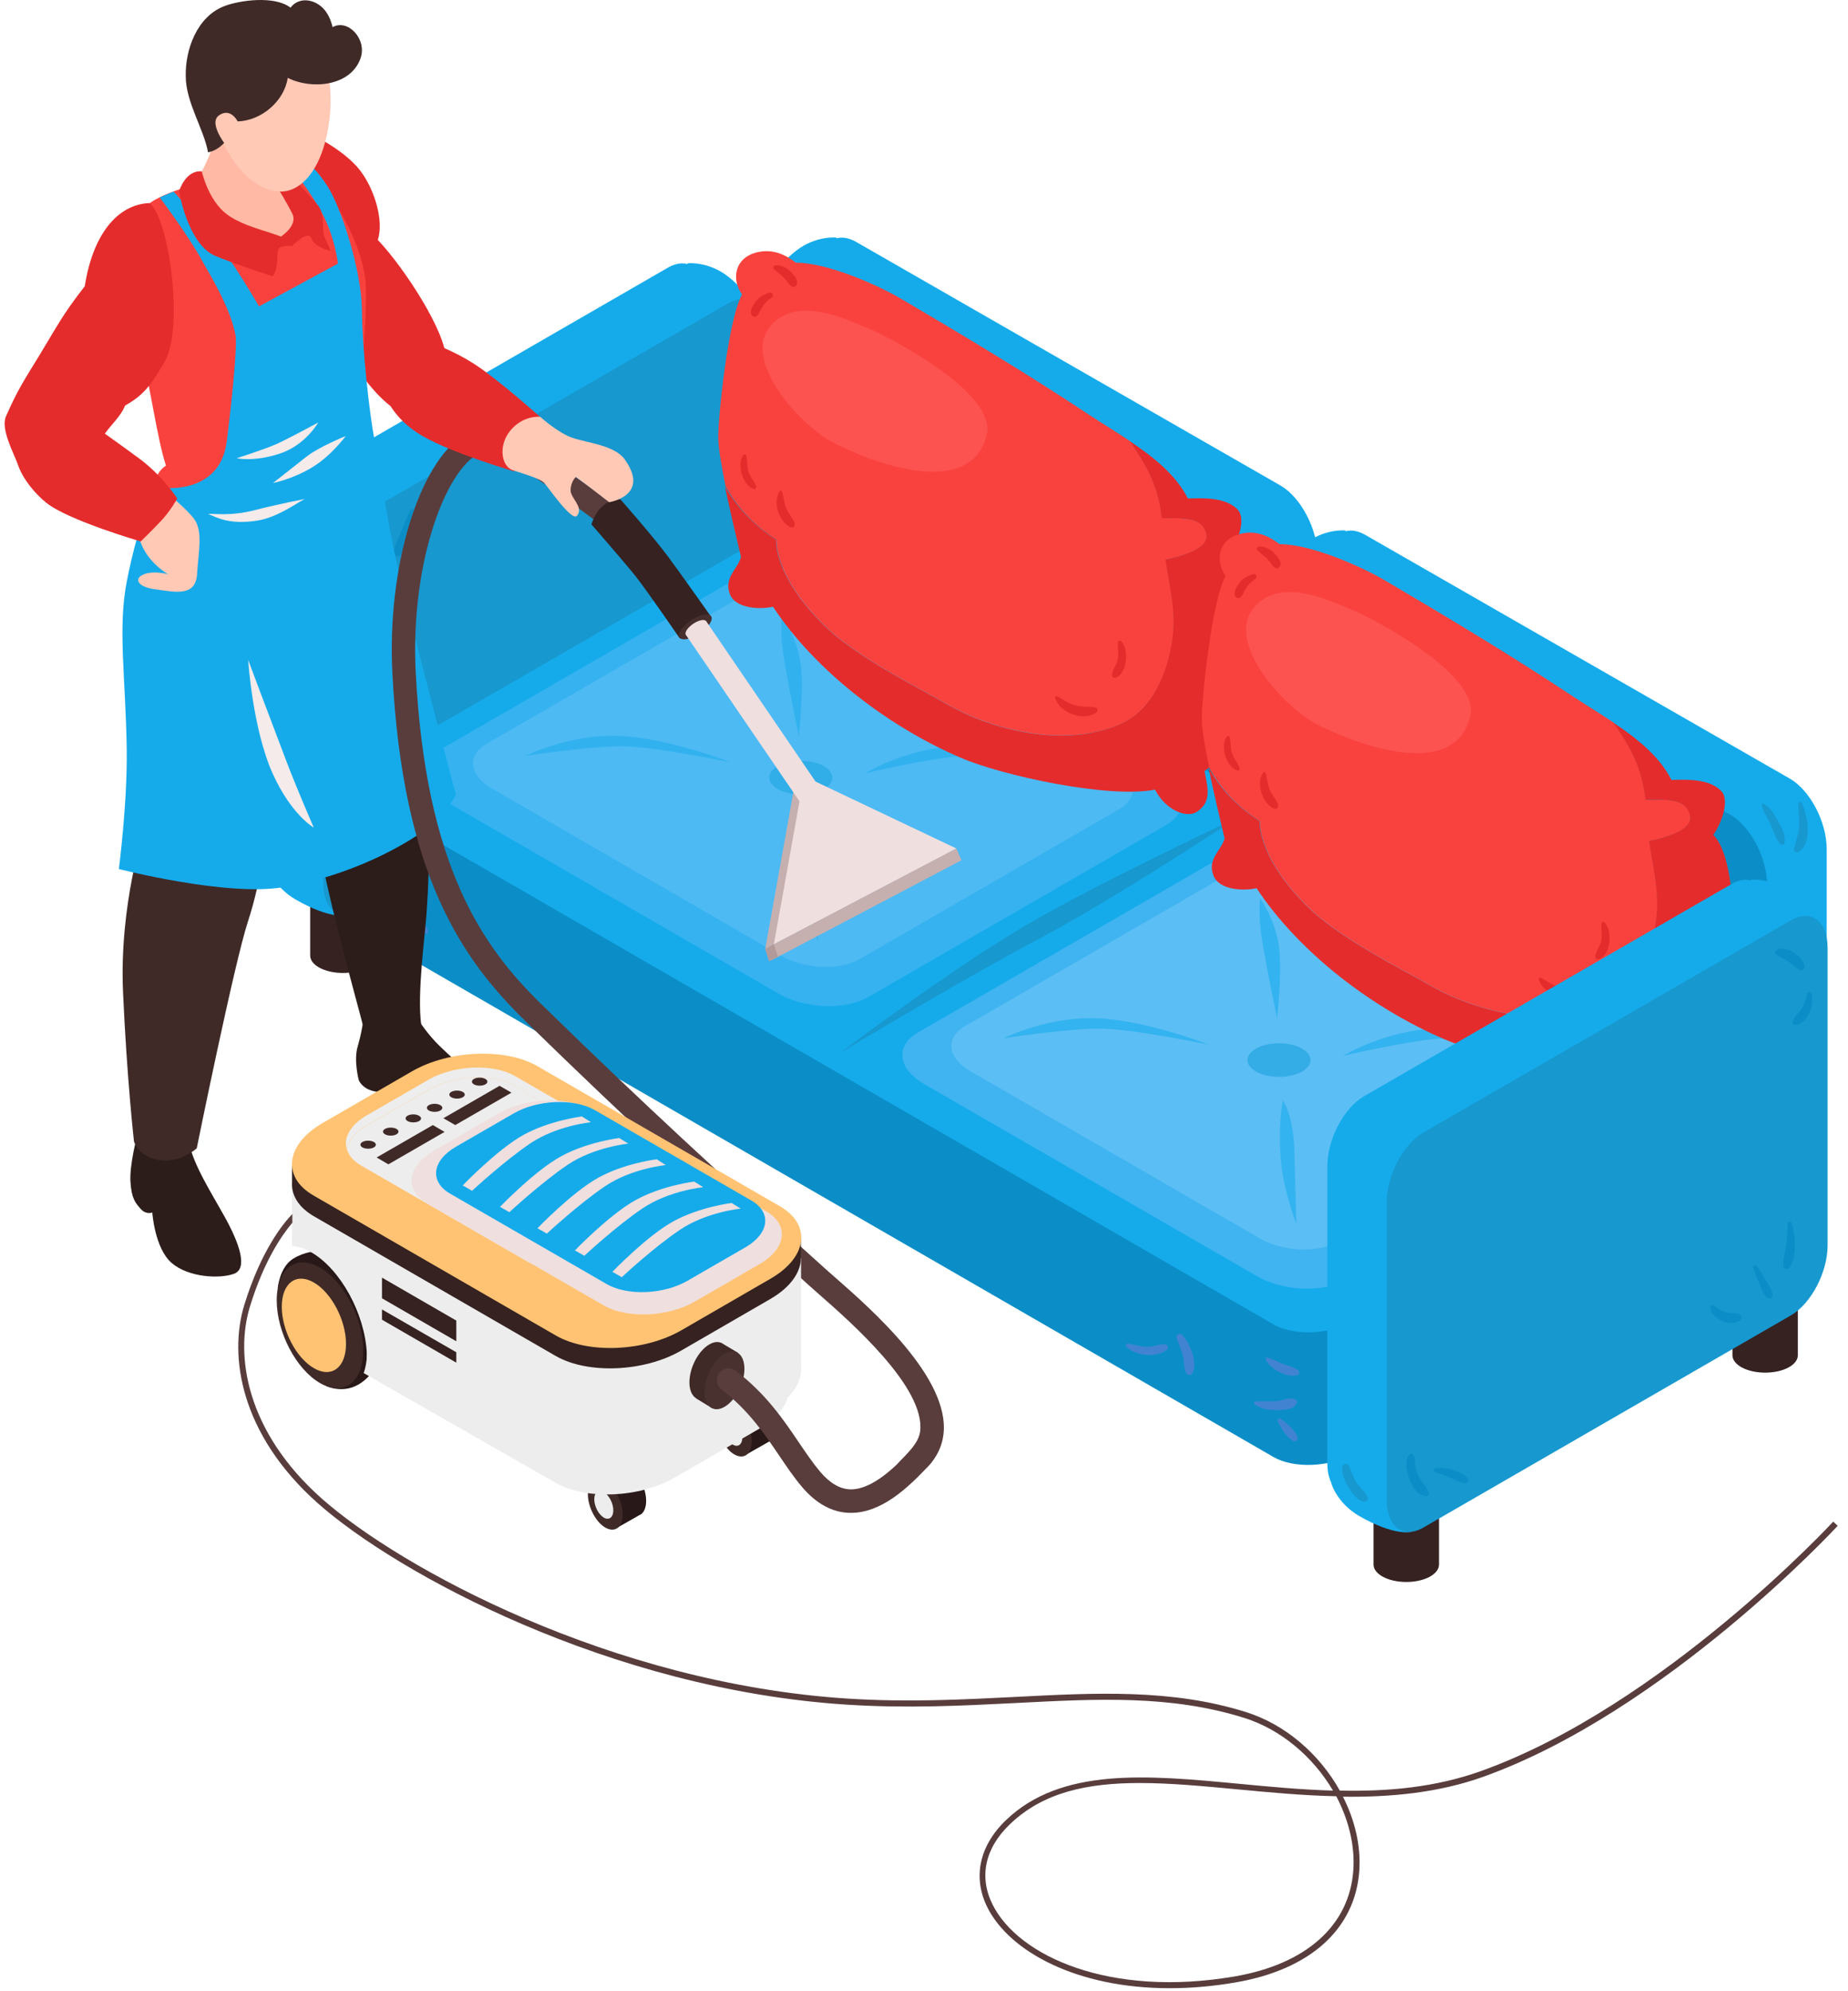 <svg width="168" height="181" viewBox="0 0 168 181" fill="none" xmlns="http://www.w3.org/2000/svg">
<path d="M124.87 135.049V142.212C124.87 143.091 126.208 143.793 127.843 143.793C129.492 143.793 130.816 143.091 130.816 142.212V135.049H124.87Z" fill="#352221"/>
<path d="M157.495 116.02V123.183C157.495 124.062 158.833 124.765 160.468 124.765C162.117 124.765 163.441 124.062 163.441 123.183V116.02H157.495Z" fill="#352221"/>
<path d="M28.198 79.692V86.855C28.198 87.734 29.536 88.436 31.171 88.436C32.82 88.436 34.144 87.734 34.144 86.855V79.692H28.198Z" fill="#352221"/>
<path d="M116.437 44.148L77.825 21.984C77.176 21.619 76.581 21.524 76.067 21.659L76.013 21.592C76.013 21.592 74.135 21.402 72.351 22.808C70.567 24.213 69.378 26.16 69.378 26.16L74.5 30.336V51.527C74.5 53.973 76 56.839 77.838 57.893L116.45 80.057C118.288 81.111 119.788 79.976 119.788 77.543V50.514C119.761 48.081 118.261 45.216 116.437 44.148Z" fill="#15ABEB"/>
<path d="M114.207 76.462C114.207 76.462 113.707 78.246 111.679 79.422C108.449 81.287 106.936 80.868 106.936 80.868L106.544 74.475L112.274 72.962L114.207 76.462Z" fill="#15ABEB"/>
<path d="M111.031 83.341L72.418 61.177C70.581 60.123 69.08 57.258 69.08 54.811V27.781C69.08 25.335 70.581 24.2 72.418 25.268L111.031 47.432C112.869 48.486 114.369 51.351 114.369 53.798V80.828C114.355 83.274 112.855 84.409 111.031 83.341Z" fill="#0B8EC7"/>
<path d="M162.712 70.772L124.1 48.608C123.451 48.243 122.856 48.148 122.343 48.283L122.289 48.216C122.289 48.216 120.41 48.027 118.626 49.432C116.842 50.838 115.653 52.784 115.653 52.784L120.775 56.96V78.151C120.775 80.598 122.275 83.463 124.113 84.517L162.725 106.681C164.563 107.736 166.063 106.6 166.063 104.168V77.138C166.05 74.692 164.55 71.826 162.712 70.772Z" fill="#15ABEB"/>
<path d="M160.482 103.086C160.482 103.086 159.981 104.87 157.954 106.046C154.724 107.911 153.211 107.492 153.211 107.492L152.819 101.1L158.549 99.586L160.482 103.086Z" fill="#15ABEB"/>
<path d="M157.306 109.965L118.694 87.801C116.856 86.747 115.355 83.882 115.355 81.436V54.406C115.355 51.959 116.856 50.824 118.694 51.892L157.306 74.056C159.144 75.111 160.644 77.976 160.644 80.422V107.452C160.644 109.884 159.144 111.02 157.306 109.965Z" fill="#0B8EC7"/>
<path d="M69.175 28.498C69.175 28.498 67.986 26.552 66.202 25.146C64.418 23.74 62.539 23.93 62.539 23.93L62.485 23.997C61.971 23.862 61.377 23.957 60.728 24.322L27.319 43.607C25.481 44.661 23.981 47.527 23.981 49.973V77.003C23.981 77.719 24.13 78.314 24.359 78.787L24.346 78.8C24.346 78.8 24.846 80.584 26.873 81.76C30.103 83.625 31.617 83.206 31.617 83.206L32.009 76.814L60.728 60.231C62.566 59.176 64.066 56.311 64.066 53.865V32.674L69.175 28.498Z" fill="#15ABEB"/>
<path d="M32.725 82.801L66.134 63.515C67.972 62.461 69.472 59.596 69.472 57.149V30.119C69.472 27.673 67.972 26.538 66.134 27.606L32.725 46.892C30.887 47.946 29.387 50.811 29.387 53.257V80.287C29.387 82.733 30.887 83.868 32.725 82.801Z" fill="#1798CF"/>
<path d="M156.292 109.06L76.27 60.866C74.405 59.785 71.121 59.933 68.972 61.163L44.078 75.53L33.806 69.475C31.604 71.637 31.185 76.286 31.185 79.8C31.185 83.328 32.266 84.22 34.023 85.233L115.761 132.427C117.626 133.509 120.91 133.36 123.059 132.13L155.765 113.25C157.914 112.02 158.157 110.128 156.292 109.06Z" fill="#0B8EC7"/>
<path d="M34.023 73.178L115.761 120.372C117.626 121.453 120.91 121.305 123.059 120.075L155.765 101.194C157.914 99.951 158.144 98.059 156.292 96.978L74.554 49.784C72.689 48.703 69.405 48.851 67.256 50.081L34.55 68.961C32.401 70.205 32.171 72.11 34.023 73.178Z" fill="#15ABEB"/>
<g opacity="0.5">
<path opacity="0.5" d="M106.017 74.989L78.879 90.653C76.811 91.842 73.162 91.693 70.783 90.315L40.537 72.854C38.145 71.475 37.888 69.367 39.956 68.177L67.094 52.514C69.162 51.324 72.811 51.473 75.189 52.852L105.435 70.313C107.814 71.691 108.084 73.8 106.017 74.989Z" fill="#99C7FF"/>
<path opacity="0.5" d="M101.759 73.543L78.122 87.193C76.324 88.234 73.148 88.098 71.067 86.895L44.726 71.678C42.645 70.475 42.415 68.65 44.226 67.61L67.864 53.96C69.661 52.919 72.837 53.054 74.919 54.257L101.259 69.475C103.327 70.678 103.557 72.502 101.759 73.543Z" fill="#B3D9FF"/>
<path opacity="0.5" d="M72.797 69.15C71.216 69.15 69.932 69.826 69.932 70.678C69.932 71.516 71.216 72.205 72.797 72.205C74.378 72.205 75.662 71.529 75.662 70.678C75.648 69.826 74.378 69.15 72.797 69.15Z" fill="#1798CF"/>
<path opacity="0.5" d="M71.094 55.987C71.094 55.987 70.824 57.406 71.364 60.42C71.891 63.434 72.621 66.88 72.621 66.88C72.621 66.88 73.067 62.988 72.81 60.501C72.526 58.028 71.094 55.987 71.094 55.987Z" fill="#15ABEB"/>
<path opacity="0.5" d="M78.622 70.286C78.622 70.286 82.433 68.002 86.947 67.813C91.461 67.637 97.218 69.407 97.218 69.407C97.218 69.407 89.947 68.461 86.947 68.759C83.933 69.056 78.622 70.286 78.622 70.286Z" fill="#15ABEB"/>
<path opacity="0.5" d="M47.767 68.704C47.767 68.704 51.741 66.718 56.268 66.893C60.782 67.069 66.391 69.286 66.391 69.286C66.391 69.286 59.228 67.772 56.201 67.826C53.16 67.894 47.767 68.704 47.767 68.704Z" fill="#15ABEB"/>
<path opacity="0.5" d="M73.148 74.354C73.148 74.354 72.675 76.624 72.986 79.99C73.229 82.584 74.365 85.571 74.365 85.571C74.365 85.571 74.297 82.517 74.189 78.841C74.108 75.651 73.148 74.354 73.148 74.354Z" fill="#15ABEB"/>
</g>
<g opacity="0.57">
<path opacity="0.57" d="M149.494 100.667L122.356 116.331C120.288 117.52 116.639 117.372 114.261 115.993L84.014 98.532C81.622 97.153 81.365 95.045 83.433 93.856L110.571 78.192C112.639 77.003 116.288 77.151 118.666 78.53L148.913 95.991C151.291 97.37 151.562 99.478 149.494 100.667Z" fill="#99C7FF"/>
<path opacity="0.57" d="M145.237 99.221L121.599 112.871C119.801 113.912 116.625 113.777 114.544 112.574L88.204 97.356C86.122 96.153 85.893 94.329 87.704 93.288L111.341 79.638C113.139 78.597 116.315 78.733 118.396 79.935L144.736 95.153C146.804 96.343 147.034 98.18 145.237 99.221Z" fill="#B3D9FF"/>
<path opacity="0.57" d="M116.274 94.829C114.693 94.829 113.409 95.505 113.409 96.356C113.409 97.194 114.693 97.883 116.274 97.883C117.855 97.883 119.139 97.207 119.139 96.356C119.126 95.505 117.855 94.829 116.274 94.829Z" fill="#1798CF"/>
<path opacity="0.57" d="M114.571 81.665C114.571 81.665 114.301 83.085 114.842 86.098C115.369 89.112 116.099 92.558 116.099 92.558C116.099 92.558 116.545 88.666 116.288 86.179C116.004 83.693 114.571 81.665 114.571 81.665Z" fill="#15ABEB"/>
<path opacity="0.57" d="M122.099 95.964C122.099 95.964 125.91 93.68 130.424 93.491C134.938 93.315 140.696 95.086 140.696 95.086C140.696 95.086 133.425 94.139 130.424 94.437C127.41 94.734 122.099 95.964 122.099 95.964Z" fill="#15ABEB"/>
<path opacity="0.57" d="M91.245 94.369C91.245 94.369 95.218 92.382 99.746 92.558C104.259 92.734 109.868 94.95 109.868 94.95C109.868 94.95 102.705 93.437 99.678 93.491C96.651 93.545 91.245 94.369 91.245 94.369Z" fill="#15ABEB"/>
<path opacity="0.57" d="M116.626 100.032C116.626 100.032 116.153 102.303 116.464 105.668C116.707 108.263 117.842 111.249 117.842 111.249C117.842 111.249 117.775 108.195 117.667 104.519C117.572 101.316 116.626 100.032 116.626 100.032Z" fill="#15ABEB"/>
</g>
<path d="M112.436 74.354C112.436 74.354 100.624 79.841 93.596 83.909C86.569 87.963 76.405 95.68 76.405 95.68C76.405 95.68 87.825 88.828 94.583 85.26C101.354 81.679 112.436 74.354 112.436 74.354Z" fill="#1798CF"/>
<path d="M70.567 49.054C70.662 52.77 74.567 56.663 76.135 57.906C79.298 60.42 82.852 62.163 86.366 64.15C90.096 66.258 96.854 68.096 102.016 65.758C105.503 64.177 106.517 59.501 106.679 57.419C106.855 55.149 106.3 53.081 105.976 50.865C108.733 50.297 110.017 49.473 109.652 48.378C109.247 47.189 108.206 47.04 105.652 47.108C105.287 44.067 104.327 42.459 102.746 40.107C101.516 39.282 100.246 38.512 99.07 37.742C93.502 34.039 87.704 30.565 81.947 27.173C79.595 25.795 75.095 23.862 72.351 23.876C71.608 23.294 70.472 22.646 69.108 22.875C66.796 23.254 66.431 25.335 67.459 26.768C66.148 29.119 65.242 38.35 65.296 39.85C65.323 40.823 65.594 42.391 65.959 44.188C67.026 46.108 68.459 47.689 70.567 49.054Z" fill="#F9423E"/>
<path d="M66.35 54C66.837 55.284 68.986 55.433 70.27 55.149C74.243 61.136 80.946 66.137 87.352 68.88C91.083 70.489 100.8 72.61 105.003 71.772C105.868 73.502 107.8 74.462 108.828 73.773C110.233 72.854 109.747 71.435 109.503 70.083C110.787 69.083 112.396 68.394 113.436 61.569C113.815 59.123 113.707 52.189 111.787 50.297C112.369 49.527 113.382 47.243 112.517 46.324C111.436 45.162 109.22 45.27 107.99 45.31C106.909 43.175 104.881 41.553 102.719 40.107C104.3 42.459 105.26 44.067 105.625 47.108C108.192 47.054 109.22 47.189 109.625 48.378C110.003 49.459 108.72 50.284 105.949 50.865C106.273 53.068 106.827 55.149 106.652 57.42C106.49 59.487 105.476 64.177 101.989 65.758C96.826 68.11 90.069 66.272 86.339 64.15C82.825 62.163 79.27 60.42 76.108 57.906C74.54 56.663 70.635 52.77 70.54 49.054C68.432 47.689 66.986 46.108 65.904 44.202C66.323 46.229 66.864 48.54 67.364 50.635C67.04 51.77 65.783 52.5 66.35 54Z" fill="#E52C2C"/>
<path d="M71.905 24.727C71.54 24.362 71.027 24.065 70.499 24.105C70.337 24.119 70.216 24.322 70.351 24.443C70.783 24.849 71.256 25.146 71.594 25.646C71.756 25.889 72.121 26.322 72.392 25.93C72.675 25.538 72.175 24.997 71.905 24.727Z" fill="#E52C2C"/>
<path d="M69.959 26.605C69.459 26.741 69.013 26.984 68.688 27.416C68.486 27.687 68.08 28.322 68.35 28.66C68.567 28.917 68.85 28.741 68.972 28.498C69.296 27.916 69.526 27.416 70.135 27.065C70.405 26.916 70.243 26.538 69.959 26.605Z" fill="#E52C2C"/>
<path d="M68.743 44.229C68.58 43.743 68.216 43.378 68.053 42.891C67.891 42.405 67.972 41.891 67.837 41.404C67.81 41.31 67.675 41.256 67.594 41.337C66.932 42.161 67.513 44.135 68.526 44.445C68.648 44.486 68.783 44.364 68.743 44.229Z" fill="#E52C2C"/>
<path d="M72.229 47.5C72.013 47.013 71.648 46.635 71.445 46.121C71.27 45.661 71.256 45.161 71.094 44.688C71.053 44.58 70.932 44.58 70.878 44.661C70.189 45.608 70.851 47.513 71.891 47.932C72.162 48.04 72.31 47.716 72.229 47.5Z" fill="#E52C2C"/>
<path d="M101.908 58.271C101.8 58.176 101.651 58.244 101.638 58.379C101.584 58.947 101.746 59.447 101.597 60.014C101.476 60.501 101.124 60.866 101.084 61.366C101.07 61.528 101.259 61.65 101.395 61.609C102.489 61.271 102.678 58.987 101.908 58.271Z" fill="#E52C2C"/>
<path d="M99.53 64.285C98.921 64.218 98.313 64.272 97.719 64.109C97.124 63.934 96.651 63.582 96.11 63.285C96.016 63.231 95.894 63.325 95.921 63.434C96.313 64.799 98.502 65.596 99.651 64.772C99.881 64.623 99.8 64.312 99.53 64.285Z" fill="#E52C2C"/>
<path opacity="0.5" d="M79.311 30.011C76.865 28.971 73.283 27.295 70.851 28.917C66.513 31.822 72.499 38.499 75.635 40.175C78.865 41.891 88.258 45.608 89.704 39.512C90.637 35.634 80.582 30.552 79.311 30.011Z" fill="#FF6464"/>
<path d="M114.531 74.638C114.626 78.354 118.531 82.247 120.099 83.49C123.262 86.004 126.816 87.747 130.33 89.734C134.06 91.842 140.817 93.68 145.98 91.342C149.467 89.761 150.481 85.085 150.643 83.003C150.818 80.733 150.264 78.665 149.94 76.449C152.697 75.881 153.981 75.057 153.616 73.962C153.211 72.773 152.17 72.624 149.616 72.692C149.251 69.651 148.291 68.042 146.71 65.691C145.48 64.866 144.21 64.096 143.034 63.326C137.466 59.623 131.668 56.149 125.91 52.757C123.559 51.379 119.058 49.446 116.315 49.459C115.572 48.878 114.436 48.23 113.071 48.459C110.76 48.838 110.395 50.919 111.423 52.352C110.112 54.703 109.206 63.934 109.26 65.434C109.287 66.407 109.557 67.975 109.922 69.772C110.977 71.678 112.423 73.273 114.531 74.638Z" fill="#F9423E"/>
<path d="M110.314 79.584C110.801 80.868 112.95 81.017 114.234 80.733C118.207 86.72 124.91 91.721 131.317 94.464C135.047 96.072 144.764 98.194 148.967 97.356C149.832 99.086 151.765 100.046 152.792 99.356C154.197 98.437 153.711 97.018 153.468 95.667C154.751 94.667 156.36 93.978 157.4 87.153C157.779 84.706 157.671 77.773 155.751 75.881C156.333 75.111 157.346 72.827 156.481 71.908C155.4 70.745 153.184 70.853 151.954 70.894C150.873 68.759 148.845 67.137 146.683 65.691C148.264 68.042 149.224 69.651 149.589 72.692C152.157 72.638 153.184 72.773 153.589 73.962C153.968 75.043 152.684 75.868 149.913 76.449C150.237 78.652 150.792 80.733 150.616 83.003C150.454 85.071 149.44 89.761 145.953 91.342C140.79 93.694 134.033 91.842 130.303 89.734C126.789 87.747 123.235 86.004 120.072 83.49C118.504 82.247 114.599 78.341 114.504 74.638C112.396 73.273 110.95 71.691 109.868 69.786C110.287 71.813 110.828 74.124 111.328 76.219C111.004 77.341 109.733 78.07 110.314 79.584Z" fill="#E52C2C"/>
<path d="M115.856 50.297C115.491 49.932 114.977 49.635 114.45 49.676C114.288 49.689 114.166 49.892 114.301 50.014C114.734 50.419 115.207 50.716 115.545 51.216C115.707 51.46 116.072 51.892 116.342 51.5C116.626 51.122 116.126 50.568 115.856 50.297Z" fill="#E52C2C"/>
<path d="M113.923 52.189C113.423 52.324 112.977 52.568 112.652 53C112.45 53.27 112.044 53.906 112.315 54.243C112.531 54.5 112.815 54.325 112.936 54.081C113.261 53.5 113.49 53 114.099 52.649C114.355 52.5 114.193 52.108 113.923 52.189Z" fill="#E52C2C"/>
<path d="M112.693 69.813C112.531 69.326 112.166 68.961 112.004 68.475C111.842 67.988 111.923 67.475 111.787 66.988C111.76 66.894 111.625 66.84 111.544 66.921C110.882 67.745 111.463 69.718 112.477 70.029C112.598 70.07 112.747 69.934 112.693 69.813Z" fill="#E52C2C"/>
<path d="M116.18 73.083C115.963 72.597 115.599 72.219 115.396 71.705C115.22 71.245 115.207 70.745 115.044 70.272C115.004 70.164 114.882 70.164 114.828 70.245C114.139 71.191 114.801 73.097 115.842 73.516C116.112 73.624 116.274 73.286 116.18 73.083Z" fill="#E52C2C"/>
<path d="M145.859 83.841C145.75 83.747 145.602 83.814 145.588 83.95C145.534 84.517 145.696 85.017 145.548 85.585C145.426 86.071 145.075 86.436 145.034 86.936C145.021 87.098 145.21 87.22 145.345 87.18C146.44 86.855 146.642 84.571 145.859 83.841Z" fill="#E52C2C"/>
<path d="M143.494 89.869C142.886 89.802 142.277 89.856 141.683 89.693C141.088 89.518 140.615 89.166 140.074 88.869C139.98 88.815 139.858 88.909 139.885 89.018C140.277 90.383 142.467 91.18 143.615 90.356C143.832 90.193 143.75 89.896 143.494 89.869Z" fill="#E52C2C"/>
<path opacity="0.5" d="M123.262 55.582C120.816 54.541 117.234 52.865 114.801 54.501C110.463 57.406 116.45 64.083 119.586 65.758C122.816 67.475 132.209 71.191 133.655 65.096C134.587 61.217 124.532 56.122 123.262 55.582Z" fill="#FF6464"/>
<path d="M165.861 84.531C165.861 84.531 164.671 82.585 162.887 81.179C161.103 79.773 159.225 79.963 159.225 79.963L159.171 80.03C158.657 79.895 158.063 79.99 157.414 80.355L124.005 99.64C122.167 100.694 120.667 103.56 120.667 106.006V133.036C120.667 133.752 120.815 134.347 121.045 134.82L121.032 134.833C121.032 134.833 121.532 136.617 123.559 137.793C126.789 139.658 128.303 139.239 128.303 139.239L128.695 132.846L157.414 116.264C159.252 115.209 160.752 112.344 160.752 109.898V88.707L165.861 84.531Z" fill="#15ABEB"/>
<path d="M129.397 138.847L162.806 119.561C164.644 118.507 166.144 115.642 166.144 113.196V86.166C166.144 83.72 164.644 82.585 162.806 83.652L129.397 102.938C127.559 103.992 126.059 106.857 126.059 109.303V136.333C126.073 138.766 127.573 139.901 129.397 138.847Z" fill="#1798CF"/>
<path d="M129.884 135.712C129.708 135.13 129.262 134.752 128.992 134.211C128.843 133.914 128.722 133.603 128.667 133.279C128.613 132.954 128.654 132.63 128.532 132.306C128.451 132.103 128.208 132.063 128.073 132.252C127.654 132.86 127.911 133.928 128.167 134.563C128.451 135.252 128.884 135.928 129.668 135.995C129.816 136.022 129.924 135.847 129.884 135.712Z" fill="#0B8EC7"/>
<path d="M133.438 134.374C133.127 133.928 132.587 133.779 132.087 133.617C131.559 133.455 131.032 133.346 130.478 133.441C130.33 133.468 130.303 133.698 130.438 133.765C130.87 133.995 131.343 134.103 131.803 134.292C132.262 134.482 132.681 134.793 133.181 134.82C133.398 134.833 133.573 134.549 133.438 134.374Z" fill="#0B8EC7"/>
<path d="M161.414 86.436C161.36 86.477 161.36 86.571 161.387 86.625C161.59 86.963 162.076 87.071 162.401 87.274C162.82 87.531 163.144 87.936 163.577 88.153C163.847 88.288 164.09 88.071 164.05 87.788C163.928 86.936 162.185 85.72 161.414 86.436Z" fill="#0B8EC7"/>
<path d="M164.698 90.328C164.658 90.126 164.333 90.126 164.293 90.328C164.171 90.802 164.036 91.275 163.779 91.68C163.536 92.072 163.157 92.356 162.982 92.788C162.914 92.95 162.982 93.221 163.211 93.18C164.401 93.031 164.914 91.356 164.698 90.328Z" fill="#0B8EC7"/>
<path d="M162.887 111.182C162.82 110.966 162.522 111.02 162.509 111.236C162.468 111.979 162.468 112.709 162.347 113.452C162.252 114.02 162.049 114.534 162.13 115.115C162.157 115.331 162.509 115.426 162.644 115.25C163.401 114.263 163.225 112.304 162.887 111.182Z" fill="#0B8EC7"/>
<path d="M160.59 116.466C160.306 115.993 160.036 115.52 159.725 115.088C159.603 114.926 159.292 115.02 159.373 115.237C159.536 115.723 159.738 116.196 159.941 116.683C160.13 117.115 160.252 117.615 160.617 117.939C160.792 118.102 161.184 118.007 161.144 117.723C161.103 117.237 160.833 116.872 160.59 116.466Z" fill="#0B8EC7"/>
<path d="M158.089 119.44C157.698 119.331 157.265 119.372 156.873 119.264C156.427 119.142 156.13 118.845 155.738 118.669C155.63 118.615 155.441 118.669 155.454 118.831C155.576 119.859 157.319 120.683 158.171 120.034C158.373 119.859 158.373 119.521 158.089 119.44Z" fill="#0B8EC7"/>
<path d="M33.901 49.486C32.941 49.932 31.617 51.406 32.009 52.554C32.09 52.798 32.387 52.825 32.536 52.622C32.833 52.189 32.874 51.608 33.117 51.149C33.387 50.635 33.766 50.23 34.171 49.838C34.347 49.649 34.117 49.392 33.901 49.486Z" fill="#0B8EC7"/>
<path d="M34.644 54.96C34.09 54.784 33.482 54.879 32.901 54.717C32.333 54.554 31.874 54.217 31.333 54C31.198 53.946 31.036 54.108 31.09 54.244C31.536 55.365 33.658 56.298 34.712 55.555C34.955 55.406 34.928 55.055 34.644 54.96Z" fill="#0B8EC7"/>
<path d="M37.347 46.337C37.023 46.892 36.807 47.513 36.563 48.108C36.307 48.77 35.915 49.446 35.793 50.135C35.725 50.541 36.212 50.757 36.455 50.419C36.861 49.851 37.023 49.094 37.226 48.446C37.415 47.783 37.59 47.108 37.604 46.405C37.604 46.27 37.415 46.229 37.347 46.337Z" fill="#0B8EC7"/>
<path d="M32.941 64.461C32.806 64.001 32.806 63.474 32.509 63.096C32.441 63.015 32.333 63.055 32.293 63.123C31.968 63.542 32.103 64.177 32.198 64.664C32.306 65.191 32.455 65.907 32.901 66.258C33.103 66.421 33.523 66.34 33.482 66.015C33.441 65.475 33.103 64.988 32.941 64.461Z" fill="#0B8EC7"/>
<path d="M27.211 78.584C26.968 78.165 26.522 77.922 26.265 77.503C26.022 77.097 25.887 76.651 25.698 76.219C25.643 76.097 25.454 76.111 25.4 76.219C24.914 77.219 25.711 79.084 26.927 79.097C27.171 79.097 27.333 78.8 27.211 78.584Z" fill="#1798CF"/>
<path d="M124.343 136.104C124.126 135.59 123.653 135.252 123.343 134.793C123.018 134.293 122.87 133.725 122.599 133.211C122.437 132.914 122.045 133.076 122.018 133.374C121.964 134.009 122.275 134.684 122.613 135.225C122.91 135.712 123.356 136.374 123.964 136.482C124.153 136.523 124.437 136.333 124.343 136.104Z" fill="#1798CF"/>
<path d="M161.684 74.705C161.346 74.084 160.968 73.435 160.36 73.056C160.252 72.989 160.13 73.097 160.157 73.205C160.319 73.84 160.711 74.381 160.982 74.975C161.252 75.57 161.387 76.246 161.86 76.719C161.968 76.827 162.211 76.787 162.238 76.624C162.347 75.921 162.009 75.3 161.684 74.705Z" fill="#1798CF"/>
<path d="M163.806 72.975C163.739 72.813 163.496 72.908 163.496 73.056C163.482 73.732 163.577 74.408 163.55 75.084C163.523 75.813 163.252 76.421 163.09 77.124C163.023 77.422 163.36 77.597 163.577 77.408C164.793 76.435 164.347 74.205 163.806 72.975Z" fill="#1798CF"/>
<path d="M35.793 83.625C35.536 83.206 35.144 82.895 34.874 82.463C34.617 82.044 34.468 81.584 34.252 81.138C34.171 80.976 33.941 81.071 33.928 81.219C33.847 82.152 34.509 83.598 35.374 84.017C35.644 84.152 35.955 83.895 35.793 83.625Z" fill="#4283D1"/>
<path d="M36.401 82.436C36.293 82.422 36.185 82.544 36.28 82.638C36.685 82.976 37.145 83.247 37.523 83.639C37.901 84.017 38.212 84.463 38.618 84.828C38.753 84.95 38.956 84.828 38.915 84.652C38.672 83.612 37.442 82.611 36.401 82.436Z" fill="#4283D1"/>
<path d="M105.895 122.183C105.354 122.21 104.841 122.399 104.3 122.413C103.692 122.413 103.151 122.224 102.57 122.129C102.408 122.102 102.273 122.291 102.408 122.413C103.259 123.264 105.165 123.44 106.097 122.67C106.287 122.508 106.138 122.17 105.895 122.183Z" fill="#4283D1"/>
<path d="M107.463 121.332C107.274 121.115 106.841 121.345 106.949 121.629C107.152 122.129 107.382 122.602 107.517 123.129C107.652 123.643 107.611 124.224 107.787 124.724C107.909 125.048 108.328 125.048 108.449 124.724C108.855 123.697 108.152 122.089 107.463 121.332Z" fill="#4283D1"/>
<path d="M117.977 124.521C117.585 124.237 117.058 124.143 116.612 123.967C116.139 123.791 115.693 123.508 115.193 123.399C115.099 123.386 115.031 123.467 115.072 123.562C115.477 124.454 116.977 125.251 117.923 124.994C118.153 124.94 118.153 124.643 117.977 124.521Z" fill="#4283D1"/>
<path d="M117.802 127.224C117.315 126.954 116.748 127.265 116.22 127.332C115.531 127.427 114.828 127.332 114.139 127.386C113.991 127.4 113.95 127.576 114.072 127.657C114.68 128.089 115.423 128.184 116.166 128.17C116.734 128.157 117.626 128.143 117.883 127.548C117.937 127.427 117.923 127.292 117.802 127.224Z" fill="#4283D1"/>
<path d="M117.964 130.63C117.68 129.941 117.004 129.373 116.409 128.967C116.261 128.859 116.112 129.062 116.18 129.197C116.463 129.819 116.936 130.603 117.531 130.968C117.72 131.103 118.058 130.887 117.964 130.63Z" fill="#4283D1"/>
<path d="M36.847 37.688C38.172 36.539 39.564 33.944 40.523 32.566C40.537 30.228 36.847 24.443 34.347 21.808C34.915 20.091 34.063 17.253 32.779 15.55C31.495 13.848 29.022 12.591 29.022 12.591L24.481 15.55C24.481 15.55 30.549 35.201 36.847 37.688Z" fill="#E52C2C"/>
<path d="M33.049 92.585C33.049 92.585 32.901 93.815 32.522 95.099C32.13 96.383 32.617 98.18 32.617 98.18C32.617 98.18 32.901 98.978 34.09 99.208C35.198 99.424 36.104 99.154 36.104 99.154C36.104 99.154 37.199 100.478 38.631 101.478C40.064 102.478 43.213 103.276 44.064 103.141C45.443 102.924 46.186 101.857 46.078 101.154C45.97 100.465 44.348 98.532 43.01 97.694C42.145 97.153 40.172 95.315 39.577 94.68C38.59 93.626 37.874 92.464 37.874 92.464L33.049 92.585Z" fill="#2C1D1B"/>
<path d="M31.157 37.688C31.157 37.688 35.158 47.905 35.779 52.041C36.401 56.176 37.644 62.434 38.388 67.637C39.131 72.84 39.131 77.922 38.78 83.003C38.645 85.017 37.901 90.301 38.293 93.166C37.861 95.032 33.482 95.261 32.968 93.099C32.644 91.761 29.292 79.868 28.954 76.124C28.616 72.381 29.495 69.705 29.495 69.705C29.495 69.705 24.035 58.028 22.129 53.433C20.224 48.838 21.521 43.148 21.521 43.148L31.157 37.688Z" fill="#2C1D1B"/>
<path d="M12.507 103.073C12.507 103.073 11.764 105.816 11.858 107.398C11.953 108.979 12.331 109.357 12.804 109.898C13.291 110.439 13.845 110.209 13.845 110.209C13.845 110.209 14.061 113.479 15.615 114.804C17.17 116.128 19.981 116.25 21.278 115.777C22.576 115.29 21.724 112.952 20.454 110.655C19.183 108.357 17.575 105.884 17.17 103.803C14.088 103.37 12.507 103.073 12.507 103.073Z" fill="#2C1D1B"/>
<path d="M16.818 41.918C16.818 41.918 14.858 44.689 13.291 49.568C12.196 53 12.372 61.217 12.372 61.217C12.372 61.217 12.088 69.313 12.615 72.11C13.142 74.908 13.088 75.476 13.088 75.476C13.088 75.476 10.845 82.193 11.182 90.126C11.534 98.059 12.182 103.762 12.182 103.762C12.182 103.762 12.629 105.263 14.669 105.465C16.521 105.654 17.886 104.371 17.886 104.371C17.886 104.371 21.291 87.558 22.548 83.733C23.805 79.909 24.278 75.489 24.278 75.489L26.86 56.622C26.86 56.622 31.955 53.298 29.346 44.891C27.698 39.634 16.818 41.918 16.818 41.918Z" fill="#3F2A28"/>
<path d="M20.846 15.834C21.9 15.496 26.049 14.158 26.468 14.361C29.441 15.834 32.793 21.605 33.225 25.497C33.401 27.106 33.09 34.458 32.13 37.053C33.536 37.674 33.293 38.958 32.698 39.742C33.266 40.526 33.658 40.661 33.968 41.418C34.55 42.864 33.779 43.553 32.766 44.648C31.293 46.243 28.711 47.527 24.481 48.121C19.589 48.797 15.832 46.77 14.318 44.743C13.953 44.27 14.021 43.013 15.088 42.324C14.277 39.85 13.669 35.12 12.872 32.147C11.669 27.673 10.493 22.348 13.075 18.97C14.223 17.497 18.548 16.591 20.846 15.834Z" fill="#F9423E"/>
<path d="M26.522 15.334C26.522 15.334 28.144 17.267 29.306 19.429C30.441 21.538 30.725 23.957 30.725 23.957L23.549 27.849C23.549 27.849 21.021 23.47 19.197 21.308C17.21 18.943 15.777 17.415 15.777 17.415L14.521 17.942C14.521 17.942 17.21 21.538 18.345 23.646C18.926 24.713 20.927 27.862 21.413 30.471C21.602 31.471 20.994 37.147 20.616 40.107C19.954 45.364 14.129 44.283 14.129 44.283C14.129 44.283 12.655 47.067 11.52 52.879C10.696 57.122 11.426 61.636 11.52 68.096C11.588 73.029 10.804 78.989 10.804 78.989C10.804 78.989 20.629 81.517 25.752 80.638C32.036 79.57 36.604 76.827 38.145 75.786C40.577 74.151 41.442 72.232 41.442 72.232C41.442 72.232 38.956 62.839 36.699 53.852C35.171 47.743 34.847 44.297 34.063 40.107C33.563 37.458 32.941 31.795 32.901 28.133C32.847 24.47 30.982 18.78 29.765 16.915C28.09 14.334 26.643 13.874 26.643 13.874L26.522 15.334Z" fill="#15ABEB"/>
<path d="M27.819 45.337C27.4 45.364 25.441 47.027 23.292 47.337C20.913 47.675 19.805 47.108 18.913 46.702C19.48 46.675 20.994 46.932 23.184 46.364C25.36 45.797 27.819 45.337 27.819 45.337Z" fill="#F4EBEA"/>
<path d="M31.428 39.634C31.428 39.634 30.13 41.431 28.346 42.499C26.562 43.567 24.819 43.905 24.819 43.905C24.819 43.905 26.657 42.459 27.819 41.54C28.968 40.621 31.428 39.634 31.428 39.634Z" fill="#F4EBEA"/>
<path d="M22.562 59.987C22.562 59.987 24.427 64.974 26.103 69.367C27.049 71.84 28.522 75.219 28.522 75.219C28.522 75.219 26.522 74.111 24.805 70.353C22.954 66.258 22.562 59.987 22.562 59.987Z" fill="#F4EBEA"/>
<path d="M20.346 10.482C20.346 10.482 24.292 13.483 25.603 15.496C27.819 18.902 28.117 19.916 26.143 21.794C21.102 22.511 18.21 19.389 17.345 16.875C18.602 16.186 20.346 10.482 20.346 10.482Z" fill="#FFB9A4"/>
<path d="M18.345 15.577C18.345 15.577 18.913 18.199 20.629 19.483C22.697 21.037 26.576 21.294 26.576 22.348C25.454 22.348 25.224 22.416 25.224 23.227C25.224 24.754 24.779 25.105 24.779 25.105C24.779 25.105 21.602 24.105 19.589 23.267C17.061 22.213 16.278 17.388 16.278 17.388C16.278 17.388 16.845 15.442 18.345 15.577Z" fill="#E52C2C"/>
<path d="M26.562 16.064C26.562 16.064 28.198 17.848 28.901 18.659C29.603 19.483 29.198 20.983 29.549 21.673C29.901 22.348 30.063 22.808 30.063 22.808C30.063 22.808 28.603 22.511 28.319 21.673C28.036 20.835 26.576 22.348 26.576 22.348L25.549 21.497C25.549 21.497 27.103 20.497 26.576 19.429C26.049 18.361 25.17 16.956 25.17 16.956L26.562 16.064Z" fill="#E52C2C"/>
<path d="M30.049 8.631C29.982 6.901 29.603 4.739 28.279 3.509C26.968 2.292 24.711 2.171 23.008 2.292C20.372 2.482 18.507 5.401 18.98 8.78C19.413 11.902 21.494 16.699 24.968 17.361C26.738 17.699 28.116 16.361 28.927 14.659C29.887 12.631 30.117 10.063 30.049 8.631Z" fill="#FFC9B6"/>
<path d="M29.319 5.887C29.319 5.887 29.319 5.874 29.333 5.874C29.319 5.901 29.319 5.901 29.319 5.887Z" fill="#301333"/>
<path d="M16.886 6.928C16.832 4.536 17.886 1.508 20.413 0.549C21.792 0.022 24.968 -0.424 26.414 0.698C26.522 0.549 26.657 0.414 26.819 0.306C27.63 -0.235 28.698 0.076 29.346 0.725C29.806 1.184 30.076 1.806 30.238 2.468C31.617 1.684 33.388 3.549 32.779 5.293C31.874 7.874 28.279 8.158 26.157 7.077C25.846 9.198 23.751 10.982 21.589 11.037C21.116 12.158 20.265 13.591 18.913 13.848C18.535 11.726 16.886 9.293 16.886 6.928Z" fill="#3F2A28"/>
<path d="M21.643 11.104C21.643 11.104 21.008 9.725 19.913 10.482C18.832 11.239 20.778 13.523 20.778 13.523L21.643 11.104Z" fill="#FFC9B6"/>
<path d="M28.928 38.404C28.928 38.404 27.765 40.486 25.4 41.242C23.035 42.013 21.521 41.648 21.521 41.648C21.521 41.648 24.157 40.81 25.184 40.337C26.211 39.877 28.928 38.404 28.928 38.404Z" fill="#F4EBEA"/>
<path d="M14.088 43.905C14.088 43.905 16.886 46.094 17.67 47.202C18.454 48.31 18.048 50.094 17.913 52.203C17.778 54.325 15.764 53.771 14.129 53.568C12.507 53.365 12.115 52.581 13.075 52.203C14.034 51.824 15.291 52.203 15.291 52.203C15.291 52.203 12.71 50.77 12.548 48.135C12.412 45.513 14.088 43.905 14.088 43.905Z" fill="#FFC9B6"/>
<path d="M0.546 37.837C1.533 35.607 1.965 34.917 3.614 32.241C5.249 29.552 5.682 28.619 7.709 26.011C8.425 21.389 10.615 18.591 13.588 18.456C15.386 19.835 16.737 29.836 14.967 32.89C13.548 35.35 12.831 36.026 11.372 36.864C10.993 37.823 10.101 38.607 9.534 39.418C10.561 40.148 11.764 41.013 12.71 41.715C14.791 43.27 16.115 45.31 16.115 45.31C16.115 45.31 15.507 46.446 14.575 47.419C13.642 48.392 12.791 49.216 12.791 49.216C12.791 49.216 6.155 47.283 4.195 45.689C3.209 44.891 2.073 43.567 1.614 42.202C1.249 41.161 0.033 38.999 0.546 37.837Z" fill="#E52C2C"/>
<path d="M75.865 116.061C75.5 115.75 75.189 115.466 74.946 115.25L72.445 112.993C65.647 106.857 59.241 101.059 49.227 91.288C43.821 86.017 38.699 78.706 37.793 61.109C37.307 51.649 40.253 43.256 43.307 41.35C44.186 40.796 44.767 41.013 45.145 41.215C49.416 43.58 56.89 49.432 56.971 49.486C57.43 49.851 58.106 49.77 58.471 49.297C58.836 48.838 58.755 48.162 58.282 47.797C57.971 47.554 50.592 41.796 46.186 39.337C44.929 38.634 43.51 38.701 42.185 39.526C38.036 42.107 35.171 51.635 35.671 61.204C36.617 79.543 42.037 87.234 47.754 92.802C57.795 102.6 64.228 108.411 71.04 114.561L73.527 116.818C73.783 117.047 74.108 117.331 74.473 117.656C77.365 120.196 84.136 126.129 83.649 130.103C83.514 131.157 82.568 132.022 81.622 133.022C81.73 133.765 81.703 134.252 81.635 135.049C81.838 134.995 82.041 134.928 82.244 134.819C84.352 133.738 85.541 132.238 85.771 130.373C86.379 125.278 79.27 119.048 75.865 116.061Z" fill="#593D3D"/>
<path d="M72.31 70.962L86.177 77.543L69.567 86.247L72.31 70.962Z" fill="#C6AFAF"/>
<path d="M73.094 70.543L86.947 77.124L70.351 85.828L73.094 70.543Z" fill="#EFDFDF"/>
<path d="M86.947 77.124L87.406 78.192L70.35 87.166L69.918 87.355L69.567 86.247L86.947 77.124Z" fill="#C6AFAF"/>
<path d="M56.39 45.378C56.39 45.378 59.201 48.54 60.755 50.622C61.742 51.946 64.607 56.001 64.607 56.001L61.796 58.028C61.796 58.028 58.971 53.892 57.795 52.392C56.944 51.311 53.768 47.662 53.768 47.662C53.768 47.662 54.376 45.378 56.39 45.378Z" fill="#352221"/>
<path d="M61.769 57.947C61.985 58.271 62.81 58.109 63.607 57.568C64.404 57.028 64.864 56.338 64.648 56.014C64.431 55.69 63.607 55.852 62.81 56.392C62.012 56.933 61.553 57.622 61.769 57.947Z" fill="#472F2E"/>
<path d="M62.35 57.703C62.485 57.906 63.012 57.812 63.526 57.46C64.039 57.122 64.323 56.676 64.188 56.46C64.053 56.257 63.526 56.352 63.012 56.703C62.499 57.055 62.215 57.501 62.35 57.703Z" fill="#EFDFDF"/>
<path d="M76.041 77.76L77.865 76.503L64.188 56.447L62.35 57.703L76.041 77.76Z" fill="#EFDFDF"/>
<path d="M70.35 85.828L70.729 86.963L69.918 87.355L69.567 86.247L70.35 85.828Z" fill="#B29A9A"/>
<path d="M37.834 30.714C37.834 30.714 41.037 31.552 43.821 33.566C46.605 35.58 49.916 38.634 49.916 38.634L46.767 42.85C46.767 42.85 41.213 41.242 38.415 39.634C35.618 38.026 34.982 35.836 34.982 35.836L37.834 30.714Z" fill="#E52C2C"/>
<path d="M49.119 37.891C49.119 37.891 47.578 37.688 46.375 39.161C45.308 40.472 45.551 42.324 46.565 42.715C47.024 42.905 49.024 43.432 49.457 43.878C49.876 44.324 51.984 47.446 52.457 46.878C52.998 46.216 52.214 45.567 51.93 44.864C51.754 44.432 52.011 43.648 52.349 43.351C53.336 44.053 55.376 45.648 55.376 45.648C55.376 45.648 59.174 45.067 56.782 41.742C55.863 40.472 53.403 40.256 52.092 39.81C50.768 39.391 49.119 37.891 49.119 37.891Z" fill="#FFC9B6"/>
<path d="M54.025 134.508L56.147 133.306V133.319C56.417 133.171 56.782 133.171 57.16 133.4C58.039 133.9 58.741 135.265 58.741 136.428C58.741 136.995 58.566 137.414 58.295 137.63H58.282C58.241 137.671 58.187 137.684 58.133 137.712L56.038 138.901L54.025 134.508Z" fill="#281818"/>
<path d="M53.444 135.819C53.444 136.982 54.16 138.347 55.025 138.847C55.903 139.347 56.606 138.82 56.606 137.644C56.606 136.482 55.89 135.117 55.025 134.617C54.16 134.116 53.444 134.644 53.444 135.819Z" fill="#3F2A28"/>
<path d="M54.025 136.279C54.025 136.914 54.417 137.658 54.89 137.941C55.363 138.212 55.755 137.928 55.755 137.279C55.755 136.63 55.363 135.901 54.89 135.617C54.417 135.347 54.025 135.63 54.025 136.279Z" fill="#EDEDED"/>
<path d="M65.756 127.873L67.878 126.67C68.148 126.521 68.513 126.521 68.891 126.751C69.77 127.251 70.473 128.616 70.473 129.778C70.473 130.346 70.297 130.765 70.027 130.981H70.013C69.972 131.022 69.918 131.035 69.864 131.062L67.77 132.252L65.756 127.873Z" fill="#281818"/>
<path d="M65.175 129.17C65.175 130.333 65.891 131.697 66.756 132.198C67.635 132.698 68.337 132.17 68.337 130.995C68.337 129.832 67.621 128.467 66.756 127.967C65.878 127.467 65.175 128.008 65.175 129.17Z" fill="#3F2A28"/>
<path d="M65.756 129.643C65.756 130.278 66.148 131.022 66.621 131.306C67.094 131.589 67.486 131.292 67.486 130.643C67.486 130.008 67.094 129.265 66.621 128.981C66.148 128.711 65.756 128.994 65.756 129.643Z" fill="#EDEDED"/>
<path d="M34.807 121.697C34.807 118.804 33.05 115.439 30.874 114.182C30.32 113.871 29.671 113.709 29.157 113.709C28.752 113.709 27.711 113.75 26.644 114.412C25.414 115.182 25.252 117.061 25.252 117.061L29.658 125.981C29.658 125.981 31.077 126.684 32.536 125.873C33.442 125.373 33.996 124.548 34.239 124.102C34.347 123.899 34.509 123.494 34.563 123.345C34.712 122.886 34.807 122.332 34.807 121.697Z" fill="#281818"/>
<path d="M25.157 118.196C25.157 121.088 26.914 124.454 29.09 125.711C31.266 126.967 33.023 125.629 33.023 122.737C33.023 119.845 31.266 116.48 29.09 115.223C26.914 113.966 25.157 115.291 25.157 118.196Z" fill="#3F2A28"/>
<path d="M25.616 118.777C25.616 120.926 26.927 123.426 28.536 124.359C30.144 125.291 31.455 124.305 31.455 122.156C31.455 120.007 30.144 117.507 28.536 116.574C26.927 115.642 25.616 116.628 25.616 118.777Z" fill="#FFC373"/>
<path d="M29.333 113.871C28.738 113.533 28.184 113.358 27.657 113.317V108.155L43.591 110.412C45.132 110.344 46.645 110.547 47.902 111.02L71.689 114.385V126.048C71.824 127.359 70.932 128.765 69.053 129.846L61.336 134.306C58.133 136.157 53.241 136.36 50.47 134.752L33.063 124.805C33.266 124.21 33.374 123.521 33.374 122.724C33.387 119.183 31.995 115.399 29.333 113.871Z" fill="#EDEDED"/>
<path d="M28.306 113.831C27.684 113.479 27.09 113.29 26.549 113.25V107.817L43.294 110.182C44.916 110.114 46.511 110.33 47.822 110.817L72.824 114.358V121.223V124.197C72.959 125.575 72.027 127.048 70.054 128.184L61.945 132.873C58.579 134.819 53.444 135.022 50.525 133.346L33.82 123.697C33.82 123.697 33.482 123.521 33.347 123.44C33.347 123.345 33.347 123.088 33.347 122.98C33.158 119.399 30.968 115.372 28.306 113.831Z" fill="#EDEDED"/>
<path d="M26.549 107.492V105.668C26.549 105.668 26.86 105.681 27.252 105.708C27.725 105.073 28.401 104.465 29.32 103.924L37.428 99.235C40.794 97.288 45.929 97.072 48.849 98.762L70.864 111.479C71.486 111.844 71.946 112.263 72.27 112.709L72.811 112.587L72.797 114.101C72.919 115.466 71.986 116.939 70.026 118.074L61.918 122.764C58.552 124.71 53.417 124.926 50.498 123.237L28.482 110.52C27.117 109.709 26.482 108.614 26.549 107.492Z" fill="#352221"/>
<path d="M50.525 121.386L28.509 108.668C25.59 106.992 25.968 104.019 29.333 102.073L37.442 97.383C40.807 95.437 45.943 95.221 48.862 96.91L70.878 109.628C73.797 111.304 73.419 114.277 70.054 116.223L61.945 120.913C58.579 122.859 53.444 123.075 50.525 121.386Z" fill="#FFC373"/>
<path d="M62.026 107.492L46.835 98.721C44.821 97.559 41.28 97.707 38.956 99.046L33.361 102.276C32.293 102.884 31.685 103.654 31.509 104.411C31.239 103.384 31.86 102.235 33.361 101.37L38.956 98.14C41.28 96.802 44.821 96.653 46.835 97.816L62.026 106.587C63.12 107.222 63.512 108.101 63.31 109.006C63.161 108.438 62.742 107.911 62.026 107.492Z" fill="#EDEDED"/>
<path d="M61.471 111.141L55.876 114.371C53.552 115.709 50.011 115.858 47.997 114.696L32.806 105.925C32.09 105.506 31.671 104.979 31.523 104.411C31.698 103.654 32.306 102.897 33.374 102.276L38.969 99.046C41.294 97.707 44.835 97.559 46.848 98.721L62.039 107.492C62.755 107.911 63.174 108.438 63.323 109.006C63.134 109.763 62.526 110.52 61.471 111.141Z" fill="#EDEDED"/>
<path d="M54.862 118.642L38.847 109.398C36.725 108.168 36.996 106.019 39.442 104.6L45.334 101.194C47.781 99.775 51.511 99.627 53.633 100.856L69.648 110.101C71.77 111.331 71.499 113.479 69.053 114.898L63.161 118.304C60.714 119.723 56.984 119.872 54.862 118.642Z" fill="#EFDFDF"/>
<path d="M55.147 116.71L40.915 108.492C39.037 107.411 39.267 105.492 41.443 104.235L46.686 101.208C48.862 99.951 52.187 99.816 54.065 100.897L68.297 109.114C70.175 110.195 69.945 112.114 67.769 113.371L62.526 116.399C60.35 117.669 57.025 117.804 55.147 116.71Z" fill="#15ABEB"/>
<path d="M67.337 109.857C67.337 109.857 64.229 110.155 61.823 111.776C59.417 113.385 56.525 116.088 56.525 116.088L55.674 115.601C55.674 115.601 58.796 112.344 61.201 111.02C63.607 109.695 66.513 109.344 66.513 109.344L67.337 109.857Z" fill="#EFDFDF"/>
<path d="M63.931 107.911C63.931 107.911 60.823 108.209 58.417 109.83C56.011 111.452 53.119 114.142 53.119 114.142L52.268 113.655C52.268 113.655 55.39 110.398 57.795 109.074C60.201 107.749 63.107 107.398 63.107 107.398L63.931 107.911Z" fill="#EFDFDF"/>
<path d="M60.525 105.898C60.525 105.898 57.417 106.195 55.011 107.817C52.606 109.438 49.714 112.128 49.714 112.128L48.862 111.641C48.862 111.641 51.984 108.384 54.39 107.046C56.795 105.722 59.701 105.37 59.701 105.37L60.525 105.898Z" fill="#EFDFDF"/>
<path d="M57.12 103.951C57.12 103.951 54.011 104.249 51.606 105.871C49.2 107.492 46.308 110.182 46.308 110.182L45.456 109.695C45.456 109.695 48.578 106.438 50.984 105.114C53.389 103.789 56.295 103.438 56.295 103.438L57.12 103.951Z" fill="#EFDFDF"/>
<path d="M53.728 102.005C53.728 102.005 50.619 102.303 48.214 103.924C45.808 105.546 42.916 108.236 42.916 108.236L42.064 107.749C42.064 107.749 45.186 104.492 47.592 103.154C49.998 101.83 52.903 101.478 52.903 101.478L53.728 102.005Z" fill="#EFDFDF"/>
<path d="M41.483 121.913L34.726 118.007V116.128L41.483 120.034V121.913Z" fill="#352221"/>
<path d="M41.483 123.859L34.726 119.953V119.021L41.483 122.913V123.859Z" fill="#352221"/>
<path d="M39.51 100.329C39.118 100.329 38.807 100.492 38.807 100.694C38.807 100.897 39.118 101.059 39.51 101.059C39.902 101.059 40.212 100.897 40.212 100.694C40.212 100.492 39.888 100.329 39.51 100.329Z" fill="#3F2A28"/>
<path d="M41.55 99.127C41.158 99.127 40.848 99.289 40.848 99.492C40.848 99.694 41.158 99.856 41.55 99.856C41.929 99.856 42.253 99.694 42.253 99.492C42.253 99.289 41.929 99.127 41.55 99.127Z" fill="#3F2A28"/>
<path d="M33.468 103.681C33.077 103.681 32.766 103.843 32.766 104.046C32.766 104.249 33.077 104.411 33.468 104.411C33.86 104.411 34.171 104.249 34.171 104.046C34.171 103.843 33.86 103.681 33.468 103.681Z" fill="#3F2A28"/>
<path d="M35.523 102.492C35.131 102.492 34.82 102.654 34.82 102.857C34.82 103.059 35.131 103.222 35.523 103.222C35.915 103.222 36.226 103.059 36.226 102.857C36.226 102.654 35.915 102.492 35.523 102.492Z" fill="#3F2A28"/>
<path d="M37.577 101.289C37.185 101.289 36.874 101.451 36.874 101.654C36.874 101.857 37.185 102.019 37.577 102.019C37.969 102.019 38.28 101.857 38.28 101.654C38.266 101.465 37.956 101.289 37.577 101.289Z" fill="#3F2A28"/>
<path d="M43.605 97.951C43.213 97.951 42.902 98.113 42.902 98.316C42.902 98.518 43.213 98.681 43.605 98.681C43.997 98.681 44.307 98.518 44.307 98.316C44.307 98.113 43.997 97.951 43.605 97.951Z" fill="#3F2A28"/>
<path d="M46.497 99.316L41.388 102.262L40.307 101.64L45.416 98.694L46.497 99.316Z" fill="#3F2A28"/>
<path d="M40.415 102.884L35.307 105.83L34.239 105.208L39.348 102.262L40.415 102.884Z" fill="#3F2A28"/>
<path d="M65.783 122.183C65.458 121.926 64.999 121.899 64.485 122.197C63.485 122.778 62.674 124.318 62.674 125.656C62.674 126.373 62.918 126.873 63.296 127.102V127.116L64.715 127.981L67.08 122.953L65.783 122.183Z" fill="#3F2A28"/>
<path d="M67.675 124.413C67.675 125.751 66.864 127.292 65.864 127.873C64.864 128.454 64.053 127.832 64.053 126.508C64.053 125.17 64.864 123.629 65.864 123.048C66.864 122.467 67.675 123.088 67.675 124.413Z" fill="#493130"/>
<path d="M77.365 137.509C77.324 137.509 77.297 137.509 77.257 137.509C75.662 137.482 74.189 136.671 72.891 135.13C72.148 134.252 71.513 133.306 70.837 132.306C69.472 130.292 68.067 128.211 65.593 126.292C65.12 125.927 65.039 125.264 65.404 124.791C65.755 124.318 66.431 124.237 66.904 124.602C69.661 126.724 71.229 129.049 72.621 131.103C73.27 132.062 73.878 132.954 74.54 133.752C75.446 134.819 76.351 135.347 77.311 135.374C77.324 135.374 77.351 135.374 77.365 135.374C79.297 135.374 81.392 133.373 82.987 131.616C83.392 131.184 84.055 131.157 84.501 131.549C84.933 131.954 84.96 132.63 84.568 133.063C82.554 135.265 80.122 137.509 77.365 137.509Z" fill="#593D3D"/>
<path d="M166.658 138.306C166.509 138.469 151.143 155.038 134.695 160.957C130.492 162.471 126.154 162.849 121.802 162.755C119.964 159.457 116.856 156.727 113.234 155.605C106.49 153.497 99.597 153.862 92.299 154.24C87.488 154.484 82.528 154.741 77.027 154.389C55.606 153.011 36.374 142.51 29.265 136.225C22.359 130.103 21.359 123.183 22.724 118.75C24.008 114.574 25.657 112.223 26.576 111.141V110.344C25.765 111.182 23.751 113.615 22.211 118.602C20.792 123.197 21.805 130.346 28.901 136.644C36.05 142.983 55.43 153.565 76.987 154.943C82.514 155.295 87.501 155.038 92.326 154.795C99.881 154.403 106.409 154.065 113.071 156.133C116.464 157.187 119.383 159.7 121.18 162.755C118.315 162.674 115.437 162.403 112.612 162.133C104.327 161.349 96.489 160.606 91.448 165.444C89.015 167.782 88.407 170.675 89.772 173.391C91.785 177.378 97.867 180.716 106.328 180.716C108.22 180.716 110.22 180.554 112.328 180.189C119.126 179.027 123.221 175.31 123.573 170.012C123.721 167.755 123.167 165.431 122.086 163.309C126.37 163.363 130.749 162.971 134.885 161.484C151.454 155.524 166.915 138.86 167.064 138.685L166.658 138.306ZM123.032 169.958C122.694 174.999 118.761 178.527 112.234 179.648C100.935 181.581 92.61 177.837 90.245 173.134C88.974 170.607 89.528 167.999 91.812 165.809C94.867 162.876 98.908 162.066 103.611 162.066C106.382 162.066 109.395 162.349 112.558 162.647C115.41 162.917 118.423 163.201 121.478 163.268C122.586 165.377 123.181 167.701 123.032 169.958Z" fill="#593D3D"/>
</svg>
